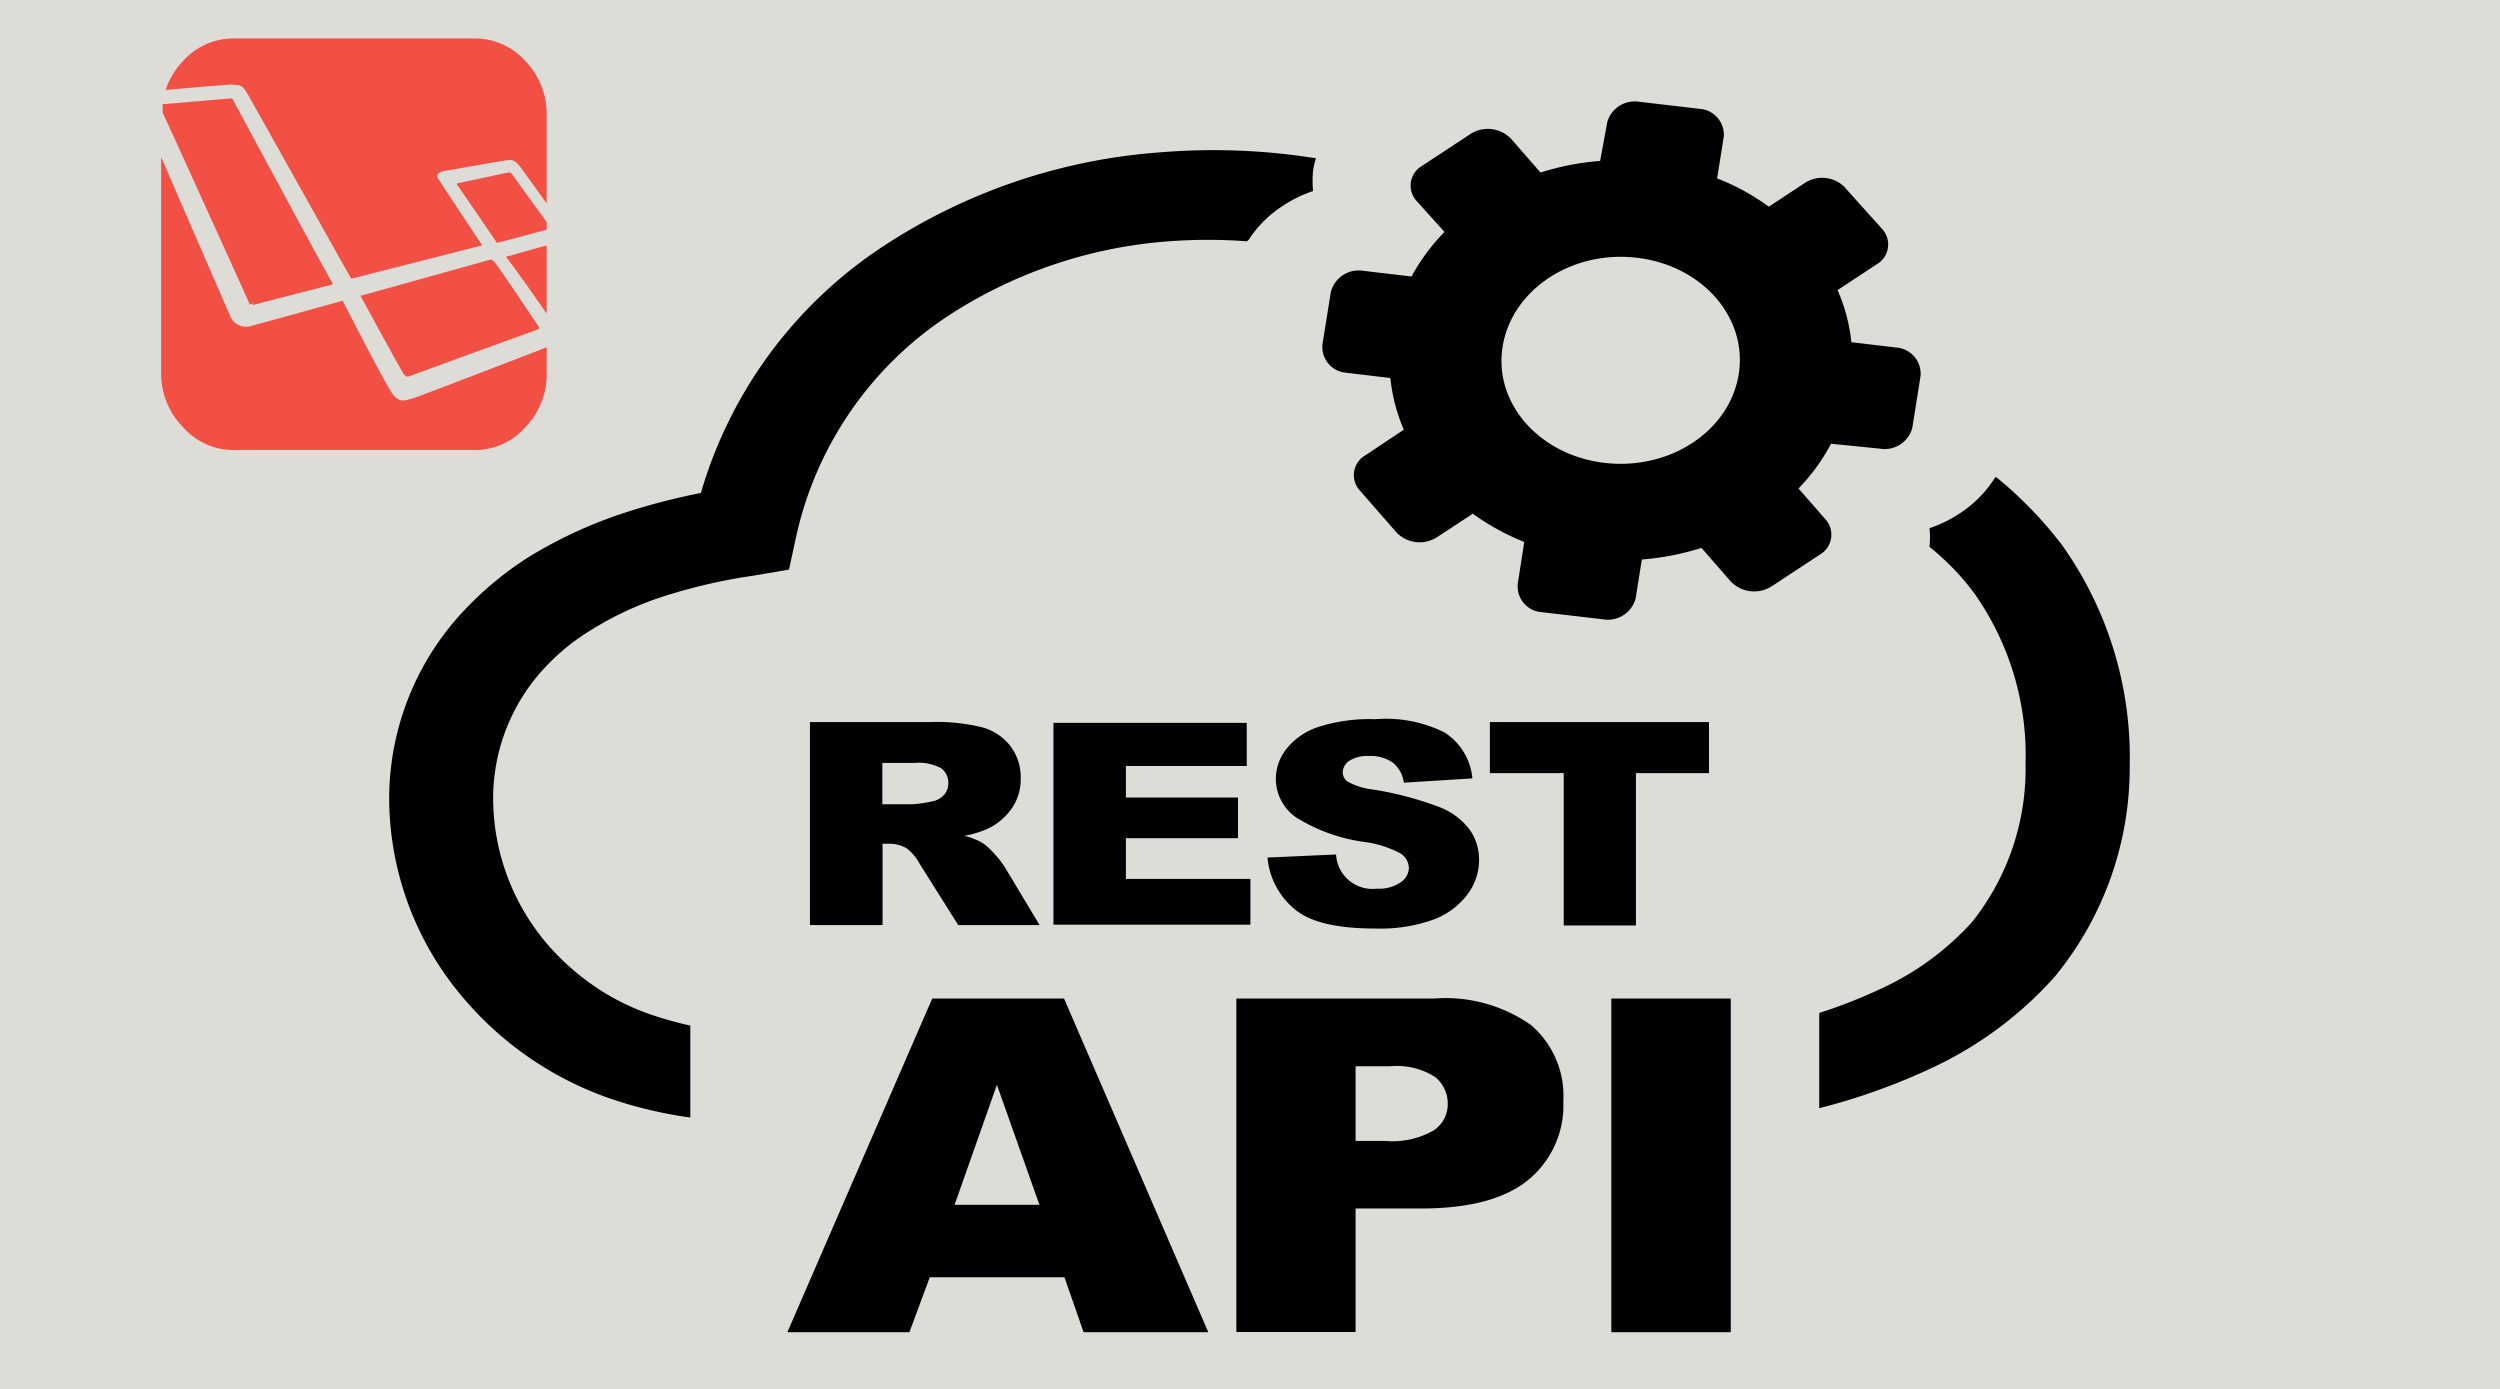 <svg id="Layer_1" data-name="Layer 1" xmlns="http://www.w3.org/2000/svg" viewBox="0 0 122.88 68.29"><defs><style>.cls-1{fill:#dddcd7;}.cls-2{fill-rule:evenodd;}.cls-3{fill:#f35045;}</style></defs><rect class="cls-1" width="122.88" height="68.29"/><path class="cls-2" d="M90.7,9.24l1.8,2A1.13,1.13,0,0,1,92.23,13l-1.91,1.26A8.51,8.51,0,0,1,91,16.82l2.18.26a1.29,1.29,0,0,1,1.22,1.39L94,21a1.4,1.4,0,0,1-1.61,1.05L90,21.81a9.53,9.53,0,0,1-1.6,2.2l1.33,1.52a1.13,1.13,0,0,1-.28,1.73l-2.37,1.56a1.6,1.6,0,0,1-2-.23l-1.45-1.66a12.89,12.89,0,0,1-2.93.57l-.3,1.89a1.41,1.41,0,0,1-1.61,1.05l-3-.35A1.27,1.27,0,0,1,74.6,28.7l.32-2.06a11.87,11.87,0,0,1-2.53-1.39L70.64,26.4a1.58,1.58,0,0,1-2-.23l-1.8-2.06a1.12,1.12,0,0,1,.27-1.73L69,21.12a8.58,8.58,0,0,1-.66-2.54l-2.18-.26A1.27,1.27,0,0,1,65,16.93l.41-2.56A1.41,1.41,0,0,1,67,13.31l2.38.28A9.82,9.82,0,0,1,71,11.4L69.63,9.88a1.12,1.12,0,0,1,.27-1.73l2.37-1.56a1.58,1.58,0,0,1,2,.23l1.45,1.66a12.89,12.89,0,0,1,2.93-.57L79,6A1.4,1.4,0,0,1,80.55,5l3,.35A1.28,1.28,0,0,1,84.73,6.7L84.4,8.77a10.92,10.92,0,0,1,2.54,1.39L88.7,9a1.56,1.56,0,0,1,2,.23ZM39.81,45.44V35.49h5.92a9.44,9.44,0,0,1,2.51.25,2.63,2.63,0,0,1,1.4.9,2.54,2.54,0,0,1,.53,1.62,2.51,2.51,0,0,1-.41,1.43,3,3,0,0,1-1.12,1,4.78,4.78,0,0,1-1.24.39,3.38,3.38,0,0,1,.92.37,3.29,3.29,0,0,1,.56.52,4.47,4.47,0,0,1,.49.62l1.73,2.88h-4l-1.89-3a2.34,2.34,0,0,0-.64-.77,1.71,1.71,0,0,0-.87-.23h-.32v4H39.81ZM52.32,62.78H45.7l-1,2.7h-6l7.12-16.4H52.3l7.09,16.4H53.26l-.94-2.7Zm-1.23-3.56L49,53.32l-2.08,5.9Zm9.68-10.14H70.5a7.29,7.29,0,0,1,4.76,1.31,4.58,4.58,0,0,1,1.58,3.73A4.73,4.73,0,0,1,75.11,58c-1.15.94-2.91,1.4-5.27,1.4H66.63v6.07H60.77V49.08Zm5.86,7h1.44a4.1,4.1,0,0,0,2.4-.52,1.54,1.54,0,0,0,.69-1.3,1.7,1.7,0,0,0-.6-1.31,3.51,3.51,0,0,0-2.25-.54H66.63v3.67Zm12.57-7h5.87v16.4H79.2V49.08ZM43.37,39.53h1.5a6.51,6.51,0,0,0,.94-.14,1,1,0,0,0,.58-.31.84.84,0,0,0,.22-.58.87.87,0,0,0-.35-.74,2.35,2.35,0,0,0-1.33-.26H43.37v2Zm8.41-4h9.5v2.12H55.34V39.2h5.51v2H55.34v2h6.12v2.25H51.78V35.49ZM62.3,42.15,65.67,42a1.79,1.79,0,0,0,2,1.68,1.89,1.89,0,0,0,1.17-.31.88.88,0,0,0,.41-.71.89.89,0,0,0-.39-.7,5.23,5.23,0,0,0-1.82-.58,8.46,8.46,0,0,1-3.33-1.2,2.32,2.32,0,0,1-1-1.92,2.39,2.39,0,0,1,.52-1.45,3.35,3.35,0,0,1,1.54-1.07,8.25,8.25,0,0,1,2.83-.39A6.47,6.47,0,0,1,71,36a3,3,0,0,1,1.37,2.26L69,38.47a1.49,1.49,0,0,0-.56-1,1.93,1.93,0,0,0-1.17-.31,1.63,1.63,0,0,0-.94.23A.69.69,0,0,0,66,38a.55.55,0,0,0,.26.43,3.33,3.33,0,0,0,1.18.37,16.47,16.47,0,0,1,3.34.88,3.43,3.43,0,0,1,1.46,1.1,2.57,2.57,0,0,1,.46,1.48A2.84,2.84,0,0,1,72.1,44a3.69,3.69,0,0,1-1.7,1.22,7.78,7.78,0,0,1-2.76.42c-2,0-3.31-.33-4.06-1a3.7,3.7,0,0,1-1.28-2.49Zm10.93-6.66H84V38H80.41v7.49H76.86V38H73.23V35.49ZM61.29,11.86a25.91,25.91,0,0,0-3.84,0,22.89,22.89,0,0,0-10.87,3.68,17.47,17.47,0,0,0-7.47,10.94L38.78,28,37,28.3a27.12,27.12,0,0,0-4.56,1.07A16,16,0,0,0,29,31a10.5,10.5,0,0,0-2.1,1.69,9.41,9.41,0,0,0-2.66,6.69,11.06,11.06,0,0,0,2.64,7,12,12,0,0,0,2.2,2A11.49,11.49,0,0,0,32,49.87a18.11,18.11,0,0,0,1.93.54v4.52A21.27,21.27,0,0,1,30,54a16.57,16.57,0,0,1-7.27-5,15.18,15.18,0,0,1-3.6-9.55A13.49,13.49,0,0,1,23,29.81a16.43,16.43,0,0,1,3-2.44,22.16,22.16,0,0,1,4.62-2.14,31.91,31.91,0,0,1,3.83-1,21.78,21.78,0,0,1,9-12.15A28.52,28.52,0,0,1,57,7.49a31.88,31.88,0,0,1,7.68.29,4.15,4.15,0,0,0-.14.61v0a5.18,5.18,0,0,0,0,1,6.25,6.25,0,0,0-1.49.73h0a5.62,5.62,0,0,0-1.67,1.66ZM98.11,23.45a14.64,14.64,0,0,1,1.14,1,19.32,19.32,0,0,1,2.11,2.35,18,18,0,0,1,3.32,10.81A16.19,16.19,0,0,1,101,48a18.58,18.58,0,0,1-6,4.47,31,31,0,0,1-5.58,2V49.79a25.5,25.5,0,0,0,3.07-1.21,13.73,13.73,0,0,0,4.44-3.26,12.08,12.08,0,0,0,2.63-7.77,13.8,13.8,0,0,0-2.5-8.36,11.92,11.92,0,0,0-1.56-1.74c-.22-.2-.43-.39-.66-.57a4.7,4.7,0,0,0,0-.92,6.25,6.25,0,0,0,1.49-.73h0a5.75,5.75,0,0,0,1.74-1.77ZM80.46,12.67c3.21.38,5.45,2.94,5,5.73s-3.39,4.73-6.6,4.35-5.46-2.95-5-5.73,3.39-4.73,6.6-4.35Z"/><path class="cls-3" d="M19.8,18.32c.14.23.23.21.35.16s6-2.19,6.21-2.26.13-.13.07-.23-2-3-2.13-3.12-.15-.13-.3-.08l-6.28,1.75S19.65,18.09,19.8,18.32Zm7.07-2.91V12.06l-2,.56C25.45,13.38,26.28,14.56,26.87,15.41Zm-2-6.91L22.54,9c-.13,0-.09.1,0,.18l1.89,2.76,2.44-.65h0v-.37L25.21,8.62c-.12-.18-.2-.15-.3-.12Z"/><path class="cls-3" d="M11.44,4.17c.46,0,.5.09.71.41l5.11,9.12,6.44-1.64L21.57,8.84c-.18-.26,0-.39.29-.44l3-.52c.21,0,.37-.12.72.33L26.87,10V5.69A3.75,3.75,0,0,0,25.82,3a3.31,3.31,0,0,0-2.51-1.11H11.48A3.31,3.31,0,0,0,9,3a3.74,3.74,0,0,0-.86,1.42c1.16-.1,3-.26,3.33-.27Z"/><path class="cls-3" d="M20.38,19.55c-.55.17-.79.26-1.14-.27s-1.7-3.14-2.4-4.5c-1.33.37-3.76,1.05-4.46,1.23a.85.85,0,0,1-1.09-.53c-.08-.19-2.09-4.8-3.37-7.76v10.6A3.75,3.75,0,0,0,9,21a3.29,3.29,0,0,0,2.51,1.12H23.31A3.29,3.29,0,0,0,25.82,21a3.75,3.75,0,0,0,1.05-2.67V17.07C25.41,17.64,20.74,19.43,20.38,19.55Z"/><path class="cls-3" d="M12.39,15l3.88-1c.07,0,.12-.06,0-.21s-4.8-8.85-4.8-8.85,0-.1-.15-.1L8,5.12a3,3,0,0,0,0,.42c.63,1.37,4.23,9.3,4.25,9.36s0,.09.21,0Z"/></svg>